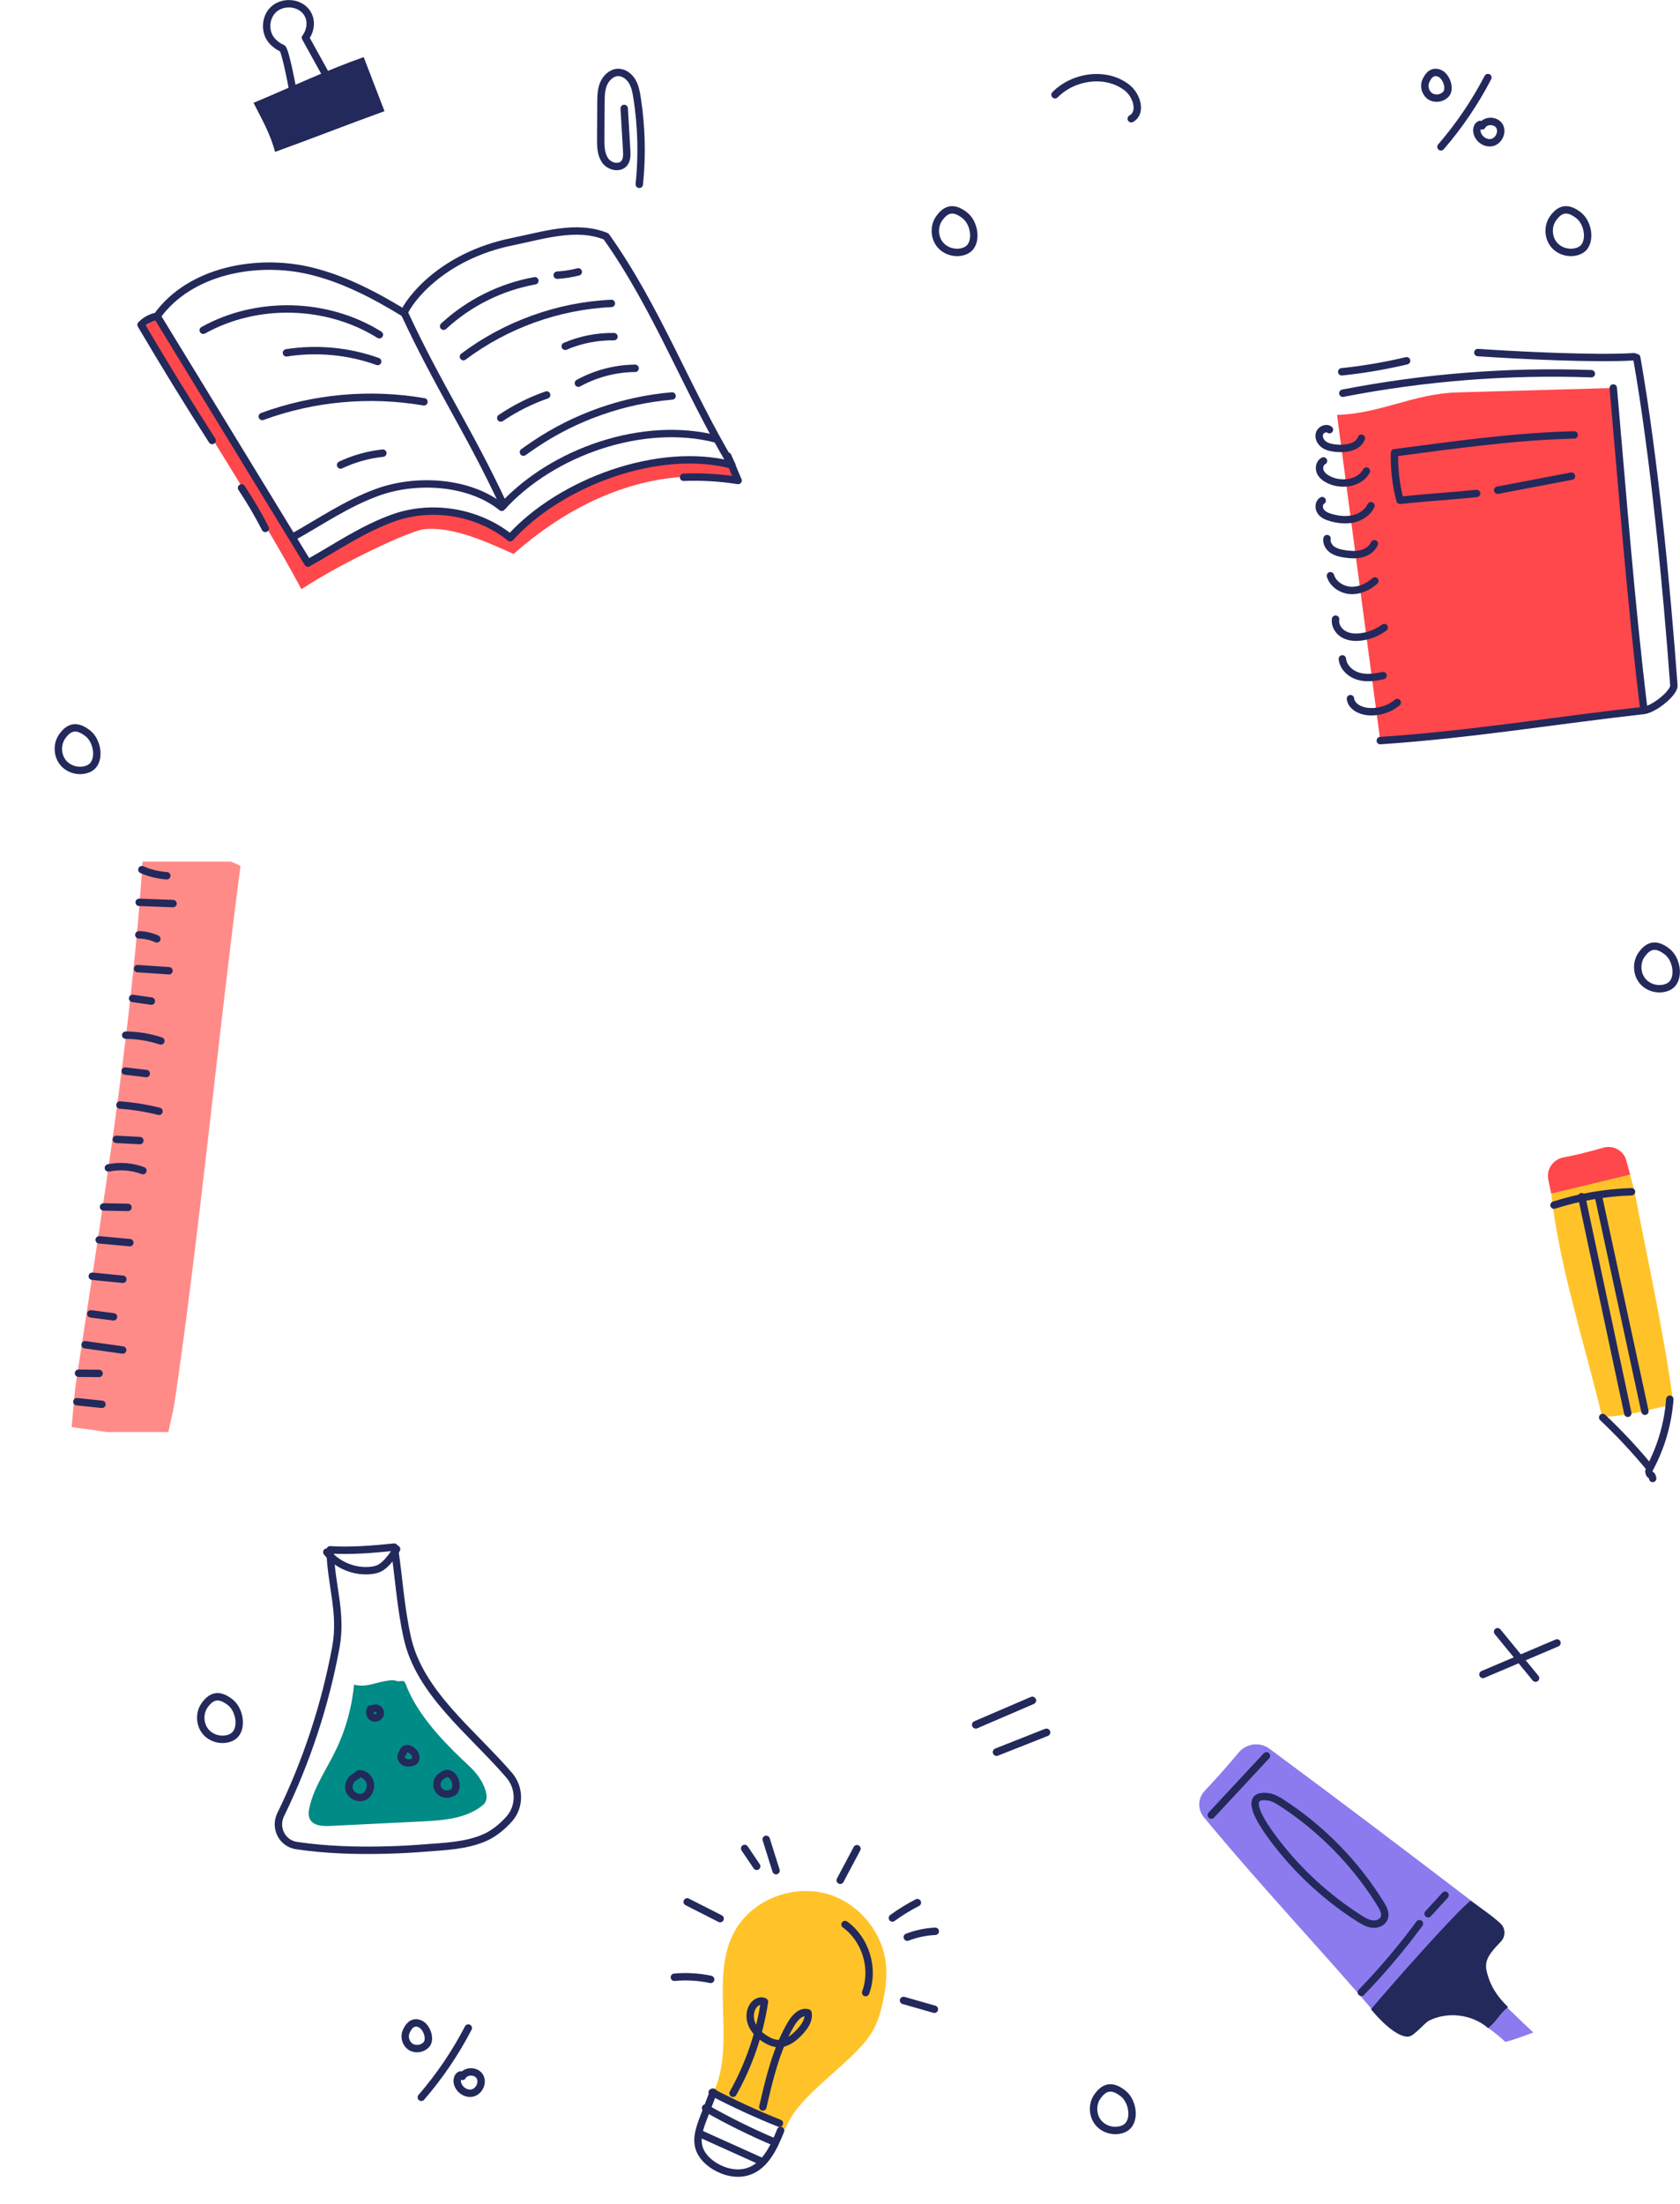 <svg width="318" height="417" viewBox="0 0 318 417" fill="none" xmlns="http://www.w3.org/2000/svg">
<g clip-path="url(#clip0_20_6015)">
<path d="M58.22 106.22C64.64 103.08 71.34 97.34 80.66 97.1C90.44 96.84 96.57 101.74 96.57 101.74C97.32 101.53 103.99 94.43 113.34 90.35C120.73 87.12 130.36 86.51 136.11 87.61C136.7 87.72 137.88 87.34 138.34 87.72C138.78 88.09 140.05 90.8 140.05 90.8C123.29 87.81 108.55 94.8 97.22 104.8C92.23 102.57 85.65 99.51 80.22 100.13C77.68 100.42 65.3 106.09 57.05 111.46C49.39 97.14 37.55 79.14 27.22 61.8C28.88 61.11 28.31 60.07 29.97 59.38C40.97 76.96 48.72 91.05 58.22 106.21V106.22Z" fill="#FF484C"/>
<path d="M138.52 87.96C124.73 84.37 106.15 91.18 96.57 101.73C90.451 96.79 81.68 95.34 74.29 98.04C68.54 100.14 63.63 103.53 58.281 106.53C48.651 90.8 39.37 75.54 29.73 59.81C36.001 51.09 48.711 48.88 58.63 51.22C65.001 52.72 70.88 55.81 76.471 59.21C77.341 56.98 83.471 48.47 96.971 45.72C102.88 44.52 109.13 42.45 114.72 44.72C124.4 58.33 129.93 73.64 138.52 87.96Z" stroke="#23295B" stroke-width="1.4" stroke-linecap="round" stroke-linejoin="round"/>
<path d="M135.63 83.07C121.84 79.48 104.55 85.41 94.97 95.97C88.85 91.03 78.79 90.45 71.4 93.15C65.65 95.25 60.74 98.64 55.4 101.64" stroke="#23295B" stroke-width="1.4" stroke-linecap="round" stroke-linejoin="round"/>
<path d="M76.58 59.3C83.11 73.36 88.81 81.53 95.35 95.59" stroke="#23295B" stroke-width="1.4" stroke-linecap="round" stroke-linejoin="round"/>
<path d="M29.21 59.94C28.26 60.21 27.38 60.74 26.7 61.45C31.05 68.82 35.53 76.14 40.16 83.34" stroke="#23295B" stroke-width="1.4" stroke-linecap="round" stroke-linejoin="round"/>
<path d="M45.72 92.3C47.36 94.77 48.87 97.33 50.22 99.97" stroke="#23295B" stroke-width="1.4" stroke-linecap="round" stroke-linejoin="round"/>
<path d="M137.76 86.29C138.53 88.02 138.94 89.17 139.71 90.9C136.3 90.36 132.84 90.16 129.39 90.29" stroke="#23295B" stroke-width="1.4" stroke-linecap="round" stroke-linejoin="round"/>
<path d="M83.97 61.72C88.75 57.29 94.82 54.27 101.24 53.12" stroke="#23295B" stroke-width="1.4" stroke-linecap="round" stroke-linejoin="round"/>
<path d="M105.47 52.06C106.81 51.98 108.15 51.77 109.46 51.44" stroke="#23295B" stroke-width="1.4" stroke-linecap="round" stroke-linejoin="round"/>
<path d="M87.72 67.47C95.77 61.43 105.66 57.87 115.72 57.4" stroke="#23295B" stroke-width="1.4" stroke-linecap="round" stroke-linejoin="round"/>
<path d="M106.99 65.51C109.89 64.26 113.06 63.64 116.22 63.69" stroke="#23295B" stroke-width="1.4" stroke-linecap="round" stroke-linejoin="round"/>
<path d="M94.79 79.08C97.48 77.26 100.4 75.79 103.47 74.72" stroke="#23295B" stroke-width="1.4" stroke-linecap="round" stroke-linejoin="round"/>
<path d="M109.48 72.49C112.75 70.69 116.48 69.71 120.22 69.68" stroke="#23295B" stroke-width="1.4" stroke-linecap="round" stroke-linejoin="round"/>
<path d="M99.08 85.54C99.81 85.02 100.55 84.5 101.3 84C108.99 78.85 118 75.69 127.22 74.91" stroke="#23295B" stroke-width="1.4" stroke-linecap="round" stroke-linejoin="round"/>
<path d="M38.47 62.48C48.66 56.81 61.92 57.15 71.81 63.33" stroke="#23295B" stroke-width="1.4" stroke-linecap="round" stroke-linejoin="round"/>
<path d="M54.22 66.75C59.99 65.85 65.99 66.41 71.49 68.39" stroke="#23295B" stroke-width="1.4" stroke-linecap="round" stroke-linejoin="round"/>
<path d="M49.65 78.79C59.38 75.22 70.04 74.26 80.25 76.02" stroke="#23295B" stroke-width="1.4" stroke-linecap="round" stroke-linejoin="round"/>
<path d="M64.47 87.97C66.99 86.78 69.7 86.02 72.47 85.73" stroke="#23295B" stroke-width="1.4" stroke-linecap="round" stroke-linejoin="round"/>
</g>
<g clip-path="url(#clip1_20_6015)">
<path d="M311.11 133.94C309.48 113.45 306.99 93.89 305.36 73.4C297.38 73.63 289.4 73.85 281.42 74.08C279.55 74.13 277.67 74.19 275.8 74.24C267.58 74.47 261.31 78.26 253.08 78.49C255.81 99.03 258.53 119.58 261.26 140.12C278.15 138.95 294.44 136.9 311.11 133.95V133.94Z" fill="#FF484C"/>
<path d="M251.64 81.29C250.99 80.79 249.94 81.3 249.74 82.1C249.54 82.9 250.03 83.73 250.71 84.17C251.39 84.61 252.23 84.74 253.04 84.81C254.84 84.96 257.05 84.59 257.69 82.91" stroke="#23295B" stroke-width="1.4" stroke-linecap="round" stroke-linejoin="round"/>
<path d="M250.52 87.2C249.79 87.54 249.59 88.56 249.92 89.29C250.25 90.02 250.97 90.51 251.71 90.84C254.1 91.91 257.4 91.42 258.64 89.11" stroke="#23295B" stroke-width="1.4" stroke-linecap="round" stroke-linejoin="round"/>
<path d="M250.27 94.71C249.59 95.11 249.55 96.16 250.02 96.8C250.49 97.44 251.28 97.74 252.05 97.95C253.41 98.32 254.86 98.47 256.24 98.14C257.61 97.81 258.9 96.94 259.51 95.67" stroke="#23295B" stroke-width="1.4" stroke-linecap="round" stroke-linejoin="round"/>
<path d="M251.19 101.89C251.04 102.7 251.53 103.53 252.2 104C252.88 104.47 253.71 104.66 254.52 104.78C255.57 104.94 256.66 105.02 257.7 104.76C258.74 104.5 259.71 103.85 260.15 102.87" stroke="#23295B" stroke-width="1.4" stroke-linecap="round" stroke-linejoin="round"/>
<path d="M251.83 108.92C252.32 110.53 253.99 111.61 255.67 111.7C257.35 111.79 258.99 111.02 260.25 109.9" stroke="#23295B" stroke-width="1.4" stroke-linecap="round" stroke-linejoin="round"/>
<path d="M252.81 117.13C252.62 118.28 253.35 119.44 254.37 120.01C255.39 120.58 256.62 120.64 257.77 120.47C259.3 120.25 260.78 119.64 262.02 118.72" stroke="#23295B" stroke-width="1.4" stroke-linecap="round" stroke-linejoin="round"/>
<path d="M254.09 124.65C254.24 126.22 255.6 127.48 257.11 127.93C258.62 128.38 260.25 128.16 261.79 127.81" stroke="#23295B" stroke-width="1.4" stroke-linecap="round" stroke-linejoin="round"/>
<path d="M255.62 132.17C255.78 133.62 257.4 134.46 258.85 134.61C260.85 134.82 262.93 134.2 264.48 132.91" stroke="#23295B" stroke-width="1.4" stroke-linecap="round" stroke-linejoin="round"/>
<path d="M254.18 74.39C269.65 71.38 285.47 70.14 301.22 70.7" stroke="#23295B" stroke-width="1.4" stroke-linecap="round" stroke-linejoin="round"/>
<path d="M253.97 70.34C258.1 69.91 262.21 69.21 266.25 68.25" stroke="#23295B" stroke-width="1.4" stroke-linecap="round" stroke-linejoin="round"/>
<path d="M279.73 66.7C287.05 67.2 301.99 67.95 309.32 67.49" stroke="#23295B" stroke-width="1.4" stroke-linecap="round" stroke-linejoin="round"/>
<path d="M305.37 73.4C307.14 93.46 308.7 113.95 311.12 133.94" stroke="#23295B" stroke-width="1.4" stroke-linecap="round" stroke-linejoin="round"/>
<path d="M309.81 67.66C313.1 86.37 315.45 110.74 316.84 129.68C316.94 131.05 313.13 134.19 311.12 134.41C295 136.21 278.35 138.97 261.27 140.11" stroke="#23295B" stroke-width="1.4" stroke-linecap="round" stroke-linejoin="round"/>
<path d="M297.98 82.28C286.62 82.55 275.23 84.19 263.96 85.66C263.88 88.69 264.23 91.73 265 94.65C270.01 94.12 274.48 93.87 279.5 93.35" stroke="#23295B" stroke-width="1.4" stroke-linecap="round" stroke-linejoin="round"/>
<path d="M283.49 92.74C288.15 91.85 292.8 90.97 297.46 90.08" stroke="#23295B" stroke-width="1.4" stroke-linecap="round" stroke-linejoin="round"/>
</g>
<g clip-path="url(#clip2_20_6015)">
<path d="M96.42 344.08C98.47 341.73 98.41 338.19 96.37 335.83C89.18 327.5 79.38 320.26 77.08 309.74C75.77 303.77 75.55 298.74 74.63 292.69C70.64 293.1 66.48 293.45 62.48 293.2C62.63 299.86 64.79 305.1 63.57 311.65C61.54 322.61 58.01 333.3 53.12 343.32C51.92 345.79 53.4 348.75 56.12 349.15C61.85 350 67.53 350.15 73.5 349.99C75.79 349.93 78.07 349.8 80.35 349.62C84.21 349.31 88.26 349.21 91.83 347.62C93.38 346.93 95.07 345.63 96.43 344.07L96.42 344.08Z" stroke="#23295B" stroke-width="1.4" stroke-linecap="round" stroke-linejoin="round"/>
<path d="M61.86 293.64C63.83 296.1 67.11 297.45 70.24 297.1C70.72 297.05 71.2 296.95 71.65 296.76C72.36 296.45 72.95 295.9 73.46 295.31C74.07 294.62 74.61 293.87 75.07 293.07" stroke="#23295B" stroke-width="1.4" stroke-linecap="round" stroke-linejoin="round"/>
<path d="M67.01 318.7C66.61 323.07 65.4 327.37 63.46 331.32C61.74 334.83 59.43 338.12 58.57 341.93C58.41 342.66 58.31 343.45 58.64 344.12C59.27 345.4 61.02 345.51 62.45 345.44C68.24 345.16 74.03 344.87 79.82 344.59C83.88 344.39 88.26 344.08 91.4 341.5C92.77 340.37 91.86 338.19 90.95 336.66C90.04 335.13 88.65 333.97 87.36 332.74C83.28 328.85 78.74 323.88 76.79 318.59C76.41 317.55 75.96 318.31 74.92 317.97C74.34 317.78 73.72 317.9 73.12 318C70.64 318.39 69.46 319.26 67.01 318.72V318.7Z" fill="#008B86"/>
<path d="M84.67 339.42C83.88 339.48 83.08 338.97 82.8 338.23C82.53 337.49 82.8 336.58 83.44 336.11C84.05 335.67 84.5 335.3 85.16 335.65C85.82 336.01 86.22 336.75 86.29 337.5C86.34 337.95 86.28 338.43 86.04 338.82C85.8 339.21 85.11 339.38 84.66 339.42H84.67Z" stroke="#23295B" stroke-width="1.4" stroke-linecap="round" stroke-linejoin="round"/>
<path d="M78.04 333.39C77.45 333.57 76.75 333.56 76.29 333.16C75.82 332.76 75.78 331.89 76.31 331.58C76.24 331.22 76.57 330.88 76.94 330.83C77.3 330.78 77.67 330.95 77.96 331.17C78.36 331.48 78.7 331.92 78.71 332.43C78.72 332.94 78.52 333.25 78.04 333.39Z" stroke="#23295B" stroke-width="1.4" stroke-linecap="round" stroke-linejoin="round"/>
<path d="M68.68 340C67.68 340.29 66.49 339.69 66.14 338.7C65.79 337.71 66.33 336.5 67.29 336.1C67.68 335.94 67.73 335.51 68.15 335.55C69.17 335.65 70.05 336.55 70.12 337.57C70.19 338.59 69.66 339.71 68.68 340Z" stroke="#23295B" stroke-width="1.4" stroke-linecap="round" stroke-linejoin="round"/>
<path d="M70.18 323.3C69.82 323.81 69.99 324.64 70.549 324.92C71.109 325.21 71.909 324.83 71.999 324.2C72.09 323.58 71.389 322.97 70.799 323.2" stroke="#23295B" stroke-width="1.4" stroke-linecap="round" stroke-linejoin="round"/>
</g>
<g clip-path="url(#clip3_20_6015)">
<path d="M281.29 383.38C282.58 384.25 283.8 385.23 284.94 386.29C286.64 385.91 288.58 385.09 290.23 384.51C287.81 382.29 285.5 379.93 283.09 377.71" fill="#8B7BEE"/>
<path d="M261.08 381.74C249.7 368.42 239.03 357.27 227.86 343.77C226.65 342.3 226.73 340.16 228.04 338.79C230.18 336.53 232.43 334 234.44 331.57C235.89 329.82 238.46 329.48 240.29 330.83C253.65 340.7 267.04 350.86 280.21 360.91" fill="#8B7BEE"/>
<path d="M284.031 363.9C282.581 362.54 280.281 360.96 278.351 359.58C275.281 362.03 263.011 375.95 259.511 380.12C260.931 381.89 264.431 385.58 266.681 385.28C267.721 385.14 269.601 382.72 270.541 382.25C274.101 380.5 278.671 381.09 281.681 383.68C283.401 382.32 283.731 381.05 285.451 379.7C283.411 377.73 282.041 375.67 281.401 372.9C280.911 370.77 282.071 369.43 284.101 367.31C285.021 366.35 285.001 364.81 284.031 363.9Z" fill="#23295B"/>
<path d="M257.36 362.97C258.12 363.45 258.92 363.92 259.81 364.01C260.7 364.1 261.71 363.69 262.02 362.85C262.34 361.99 261.86 361.05 261.38 360.27C256.66 352.61 250.22 346.01 242.67 341.1C241.87 340.58 241.03 340.07 240.08 339.93C233.31 338.95 242.31 349.52 243.25 350.65C247.29 355.44 252.06 359.61 257.35 362.97H257.36Z" stroke="#23295B" stroke-width="1.4" stroke-linecap="round" stroke-linejoin="round"/>
<path d="M257.69 376.92C261.64 372.84 265.31 368.49 268.68 363.93" stroke="#23295B" stroke-width="1.4" stroke-linecap="round" stroke-linejoin="round"/>
<path d="M270.32 362.05C271.39 360.88 272.46 359.72 273.53 358.55" stroke="#23295B" stroke-width="1.4" stroke-linecap="round" stroke-linejoin="round"/>
<path d="M229.28 343.39C232.76 339.65 236.24 335.91 239.72 332.18" stroke="#23295B" stroke-width="1.4" stroke-linecap="round" stroke-linejoin="round"/>
</g>
<g clip-path="url(#clip4_20_6015)">
<path d="M303.25 268.03C300.08 254.66 295.11 239.47 293.63 225.81C297.15 224.88 307.68 221.97 308.56 222.22C308.56 222.22 309.26 224.74 309.62 226.58C312.08 239.42 315.03 252.58 316.75 265.53C316.75 265.53 308.57 268.03 303.25 268.03Z" fill="#FFC329"/>
<path d="M293.63 225.81C293.42 224.91 293.23 224 293.06 223.08C292.7 221.16 294 219.34 295.92 218.97C298.45 218.49 300.97 217.85 303.45 217.13C305.2 216.62 307.05 217.51 307.73 219.2L308.57 222.21" fill="#FF484C"/>
<path d="M294.15 227.99C298.9 226.48 303.85 225.62 308.83 225.46" stroke="#23295B" stroke-width="1.4" stroke-linecap="round" stroke-linejoin="round"/>
<path d="M299.38 226.39C302.29 240.05 305.21 253.71 308.12 267.37" stroke="#23295B" stroke-width="1.4" stroke-linecap="round" stroke-linejoin="round"/>
<path d="M302.65 226.74C305.55 240.16 308.46 253.57 311.36 266.99" stroke="#23295B" stroke-width="1.4" stroke-linecap="round" stroke-linejoin="round"/>
<path d="M303.36 268.16C306.54 271.16 309.53 274.36 312.3 277.74C314.45 273.72 315.74 269.25 316.07 264.71" stroke="#23295B" stroke-width="1.4" stroke-linecap="round" stroke-linejoin="round"/>
<path d="M312.83 279.7C312.57 278.48 312.36 279.59 312.11 278.38" stroke="#23295B" stroke-width="1.4" stroke-linecap="round" stroke-linejoin="round"/>
</g>
<g clip-path="url(#clip5_20_6015)">
<path d="M283.47 308.7C285.87 311.63 288.27 314.55 290.66 317.48" stroke="#23295B" stroke-width="1.4" stroke-linecap="round" stroke-linejoin="round"/>
<path d="M280.7 316.78C285.37 314.79 290.05 312.81 294.72 310.82" stroke="#23295B" stroke-width="1.4" stroke-linecap="round" stroke-linejoin="round"/>
</g>
<path d="M43.794 328.69C42.184 329.45 40.084 328.99 38.934 327.62C37.783 326.26 37.684 324.11 38.703 322.65C40.123 320.61 41.644 320.52 43.603 322.06C45.553 323.6 46.044 327.63 43.794 328.68V328.69Z" stroke="#23295B" stroke-width="1.4" stroke-linecap="round" stroke-linejoin="round"/>
<path d="M16.84 145.39C15.23 146.15 13.13 145.69 11.98 144.32C10.83 142.96 10.73 140.81 11.75 139.35C13.17 137.31 14.69 137.22 16.65 138.76C18.6 140.3 19.09 144.33 16.84 145.38V145.39Z" stroke="#23295B" stroke-width="1.4" stroke-linecap="round" stroke-linejoin="round"/>
<path d="M182.84 47.39C181.23 48.15 179.13 47.69 177.98 46.32C176.83 44.96 176.73 42.81 177.75 41.35C179.17 39.31 180.69 39.22 182.65 40.76C184.6 42.3 185.09 46.33 182.84 47.38V47.39Z" stroke="#23295B" stroke-width="1.4" stroke-linecap="round" stroke-linejoin="round"/>
<path d="M299.03 47.39C297.42 48.15 295.32 47.69 294.17 46.32C293.02 44.96 292.92 42.81 293.94 41.35C295.36 39.31 296.88 39.22 298.84 40.76C300.79 42.3 301.28 46.33 299.03 47.38V47.39Z" stroke="#23295B" stroke-width="1.4" stroke-linecap="round" stroke-linejoin="round"/>
<path d="M315.793 186.69C314.183 187.45 312.083 186.99 310.933 185.62C309.783 184.26 309.683 182.11 310.703 180.65C312.123 178.61 313.643 178.52 315.603 180.06C317.553 181.6 318.043 185.63 315.793 186.68V186.69Z" stroke="#23295B" stroke-width="1.4" stroke-linecap="round" stroke-linejoin="round"/>
<path d="M212.793 402.69C211.183 403.45 209.083 402.99 207.933 401.62C206.783 400.26 206.683 398.11 207.703 396.65C209.123 394.61 210.643 394.52 212.603 396.06C214.553 397.6 215.043 401.63 212.793 402.68V402.69Z" stroke="#23295B" stroke-width="1.4" stroke-linecap="round" stroke-linejoin="round"/>
<g clip-path="url(#clip6_20_6015)">
<path d="M118.15 20.51C118.31 23.15 118.46 25.8 118.62 28.44C118.67 29.28 118.69 30.21 118.17 30.87C117.28 31.98 115.35 31.52 114.54 30.35C113.73 29.18 113.7 27.67 113.71 26.25L113.75 19.51C113.75 18.27 113.77 17 114.25 15.85C114.73 14.71 115.79 13.71 117.02 13.7C118.11 13.7 119.1 14.45 119.66 15.39C120.22 16.33 120.42 17.43 120.59 18.51C121.43 23.92 121.58 29.43 121.01 34.87" stroke="#23295B" stroke-width="1.4" stroke-linecap="round" stroke-linejoin="round"/>
</g>
<g clip-path="url(#clip7_20_6015)">
<path d="M33.06 265.218C37.642 234.342 41.432 194.777 45.525 163.827C39.401 160.395 27.04 162.184 27.04 162.184C25.061 194.332 19.032 230.895 14.468 261.019C14.04 263.821 13.817 267.168 13.562 269.988C19.605 270.763 25.623 271.698 31.625 272.784C31.898 269.87 32.627 268.108 33.06 265.218Z" fill="#FF8B89"/>
<path d="M14.55 265.177C16.13 265.339 17.715 265.515 19.295 265.677" stroke="#23295B" stroke-width="1.4" stroke-linecap="round" stroke-linejoin="round"/>
<path d="M14.864 259.793C16.163 259.804 17.457 259.823 18.755 259.834" stroke="#23295B" stroke-width="1.4" stroke-linecap="round" stroke-linejoin="round"/>
<path d="M16.106 254.402C18.479 254.732 20.851 255.063 23.219 255.402" stroke="#23295B" stroke-width="1.4" stroke-linecap="round" stroke-linejoin="round"/>
<path d="M17.192 248.562C18.618 248.751 20.059 248.936 21.486 249.125" stroke="#23295B" stroke-width="1.4" stroke-linecap="round" stroke-linejoin="round"/>
<path d="M17.466 241.446C19.399 241.638 21.323 241.826 23.256 242.018" stroke="#23295B" stroke-width="1.4" stroke-linecap="round" stroke-linejoin="round"/>
<path d="M18.776 234.558C20.705 234.737 22.634 234.915 24.577 235.09" stroke="#23295B" stroke-width="1.4" stroke-linecap="round" stroke-linejoin="round"/>
<path d="M19.598 228.335C21.142 228.361 22.681 228.395 24.225 228.42" stroke="#23295B" stroke-width="1.4" stroke-linecap="round" stroke-linejoin="round"/>
<path d="M20.512 220.953C22.689 220.502 24.977 220.679 27.054 221.462" stroke="#23295B" stroke-width="1.4" stroke-linecap="round" stroke-linejoin="round"/>
<path d="M22.013 215.551C23.505 215.627 24.992 215.711 26.475 215.782" stroke="#23295B" stroke-width="1.4" stroke-linecap="round" stroke-linejoin="round"/>
<path d="M22.703 209.055C25.197 209.236 27.668 209.635 30.1 210.243" stroke="#23295B" stroke-width="1.4" stroke-linecap="round" stroke-linejoin="round"/>
<path d="M23.69 202.627C25.021 202.783 26.359 202.944 27.69 203.1" stroke="#23295B" stroke-width="1.4" stroke-linecap="round" stroke-linejoin="round"/>
<path d="M23.788 195.837C26.046 195.847 28.299 196.224 30.452 196.935" stroke="#23295B" stroke-width="1.4" stroke-linecap="round" stroke-linejoin="round"/>
<path d="M25.102 188.882C26.283 189.055 27.469 189.221 28.651 189.395" stroke="#23295B" stroke-width="1.4" stroke-linecap="round" stroke-linejoin="round"/>
<path d="M26.044 183.248C28.021 183.385 30.011 183.518 31.988 183.654" stroke="#23295B" stroke-width="1.4" stroke-linecap="round" stroke-linejoin="round"/>
<path d="M26.28 176.86C27.448 176.877 28.61 177.143 29.684 177.625" stroke="#23295B" stroke-width="1.4" stroke-linecap="round" stroke-linejoin="round"/>
<path d="M26.345 170.709C28.482 170.788 30.618 170.866 32.755 170.945" stroke="#23295B" stroke-width="1.4" stroke-linecap="round" stroke-linejoin="round"/>
<path d="M26.855 164.525C28.348 165.179 29.946 165.571 31.571 165.677" stroke="#23295B" stroke-width="1.4" stroke-linecap="round" stroke-linejoin="round"/>
</g>
<g clip-path="url(#clip8_20_6015)">
<path d="M79.75 396.78C83.21 392.78 86.2 388.37 88.64 383.67" stroke="#23295B" stroke-width="1.4" stroke-linecap="round" stroke-linejoin="round"/>
<path d="M80.72 386.78C80.02 387.6 78.71 387.81 77.79 387.26C76.87 386.71 76.45 385.45 76.84 384.45C77.36 383.17 78.19 382.34 79.47 382.86C80.75 383.38 81.62 385.74 80.72 386.79V386.78Z" stroke="#23295B" stroke-width="1.4" stroke-linecap="round" stroke-linejoin="round"/>
<path d="M87.17 392.54C86.66 392.72 86.49 393.36 86.56 393.9C86.73 395.21 88.13 396.26 89.42 395.96C90.71 395.66 91.5 393.98 90.82 392.84C90.14 391.7 88.18 391.67 87.53 392.82" stroke="#23295B" stroke-width="1.4" stroke-linecap="round" stroke-linejoin="round"/>
</g>
<g clip-path="url(#clip9_20_6015)">
<path d="M272.75 27.78C276.21 23.78 279.2 19.37 281.64 14.67" stroke="#23295B" stroke-width="1.4" stroke-linecap="round" stroke-linejoin="round"/>
<path d="M273.72 17.78C273.02 18.6 271.71 18.81 270.79 18.26C269.87 17.71 269.45 16.45 269.84 15.45C270.36 14.17 271.19 13.34 272.47 13.86C273.75 14.38 274.62 16.74 273.72 17.79V17.78Z" stroke="#23295B" stroke-width="1.4" stroke-linecap="round" stroke-linejoin="round"/>
<path d="M280.17 23.54C279.66 23.72 279.49 24.36 279.56 24.9C279.73 26.21 281.13 27.26 282.42 26.96C283.71 26.66 284.5 24.98 283.82 23.84C283.14 22.7 281.18 22.67 280.53 23.82" stroke="#23295B" stroke-width="1.4" stroke-linecap="round" stroke-linejoin="round"/>
</g>
<g clip-path="url(#clip10_20_6015)">
<path d="M164.779 384.88C166.052 382.943 166.724 380.673 167.183 378.403C167.643 376.161 167.926 373.87 167.693 371.601C167.092 365.583 162.623 360.138 156.846 358.378C151.069 356.617 144.323 358.639 140.469 363.299C133.186 372.096 139.939 386.075 134.869 396.307C139.408 399.291 144.146 399.814 148.686 402.798C150.793 396.448 161.003 390.622 164.779 384.88Z" fill="#FFC329"/>
<path d="M135.017 395.819C134.395 397.445 133.773 399.072 133.158 400.691C132.479 402.459 131.793 404.389 132.288 406.213C132.712 407.783 133.964 409.007 135.35 409.841C137.252 410.979 139.621 411.51 141.714 410.788C144.91 409.685 146.515 406.185 147.767 403.039" stroke="#23295B" stroke-width="1.4" stroke-linecap="round" stroke-linejoin="round"/>
<path d="M132.592 403.703C136.474 405.45 140.342 407.196 144.224 408.943" stroke="#23295B" stroke-width="1.4" stroke-linecap="round" stroke-linejoin="round"/>
<path d="M133.554 398.796C137.768 401.2 142.124 403.35 146.585 405.238" stroke="#23295B" stroke-width="1.4" stroke-linecap="round" stroke-linejoin="round"/>
<path d="M134.812 395.84C138.949 397.997 143.199 399.956 147.533 401.688" stroke="#23295B" stroke-width="1.4" stroke-linecap="round" stroke-linejoin="round"/>
<path d="M138.751 396.017C141.763 390.671 143.786 384.774 144.705 378.707C144.005 378.304 143.093 378.749 142.612 379.4C141.876 380.404 141.834 381.818 142.315 382.964C142.796 384.109 143.729 385.029 144.783 385.7C145.582 386.216 146.508 386.62 147.463 386.612C148.976 386.598 150.277 385.566 151.316 384.47C152.278 383.466 153.19 382.172 152.943 380.807C151.642 380.397 150.461 381.677 149.761 382.858C146.932 387.652 145.645 393.181 144.394 398.605" stroke="#23295B" stroke-width="1.4" stroke-linecap="round" stroke-linejoin="round"/>
<path d="M159.95 364.084C163.868 366.898 165.551 372.456 163.854 376.968" stroke="#23295B" stroke-width="1.4" stroke-linecap="round" stroke-linejoin="round"/>
<path d="M159.038 355.719C160.099 353.725 161.152 351.738 162.213 349.744" stroke="#23295B" stroke-width="1.4" stroke-linecap="round" stroke-linejoin="round"/>
<path d="M168.916 362.854C170.415 361.765 171.992 360.796 173.647 359.947" stroke="#23295B" stroke-width="1.4" stroke-linecap="round" stroke-linejoin="round"/>
<path d="M171.737 366.481C173.434 365.831 175.223 365.456 177.033 365.371" stroke="#23295B" stroke-width="1.4" stroke-linecap="round" stroke-linejoin="round"/>
<path d="M171.023 378.452C172.968 379.011 174.92 379.563 176.864 380.121" stroke="#23295B" stroke-width="1.4" stroke-linecap="round" stroke-linejoin="round"/>
<path d="M145.03 347.976C145.653 349.956 146.275 351.922 146.897 353.902" stroke="#23295B" stroke-width="1.4" stroke-linecap="round" stroke-linejoin="round"/>
<path d="M140.95 349.694C141.714 350.826 142.478 351.957 143.234 353.081" stroke="#23295B" stroke-width="1.4" stroke-linecap="round" stroke-linejoin="round"/>
<path d="M130.075 359.806C132.154 360.867 134.24 361.92 136.312 362.974" stroke="#23295B" stroke-width="1.4" stroke-linecap="round" stroke-linejoin="round"/>
<path d="M127.649 374.068C129.94 373.856 132.267 373.991 134.515 374.471" stroke="#23295B" stroke-width="1.4" stroke-linecap="round" stroke-linejoin="round"/>
</g>
<g clip-path="url(#clip11_20_6015)">
<path d="M188.64 331.47C191.79 330.23 194.93 328.99 198.08 327.74" stroke="#23295B" stroke-width="1.4" stroke-linecap="round" stroke-linejoin="round"/>
<path d="M184.7 326.3C188.27 324.76 191.83 323.23 195.4 321.7" stroke="#23295B" stroke-width="1.4" stroke-linecap="round" stroke-linejoin="round"/>
<g clip-path="url(#clip12_20_6015)">
<path d="M188.64 331.47C191.79 330.23 194.93 328.99 198.08 327.74" stroke="#23295B" stroke-width="1.4" stroke-linecap="round" stroke-linejoin="round"/>
<path d="M184.7 326.3C188.27 324.76 191.83 323.23 195.4 321.7" stroke="#23295B" stroke-width="1.4" stroke-linecap="round" stroke-linejoin="round"/>
</g>
</g>
<g clip-path="url(#clip13_20_6015)">
<path d="M199.7 17.93C203.22 14.36 209.44 13.5 213.37 16.61C215.2 18.06 216.18 21.34 214.13 22.46" stroke="#23295B" stroke-width="1.4" stroke-linecap="round" stroke-linejoin="round"/>
</g>
<g clip-path="url(#clip14_20_6015)">
<path d="M48 19.45C54.91 16.56 61.77 13.3 68.84 10.8C70.15 14.21 71.47 17.62 72.78 21.03C66.08 23.45 58.77 26.32 52.06 28.74C51.17 25.3 49.59 22.62 47.99 19.45H48Z" fill="#23295B"/>
<path d="M63.34 17.12C61.5 13.79 59.66 10.46 57.82 7.13C59.07 5.44 59.07 3.11 57.49 1.72C55.91 0.33 53.26 0.38 51.74 1.83C50.22 3.28 50.04 5.93 51.36 7.57C51.86 8.2 52.74 8.87 53.41 9.12C54.02 9.35 55.48 17.16 55.91 19.79" stroke="#23295B" stroke-width="1.4" stroke-linecap="round" stroke-linejoin="round"/>
</g>
<defs>
<clipPath id="clip0_20_6015">
<rect width="114.4" height="68.47" fill="white" transform="translate(26 43)"/>
</clipPath>
<clipPath id="clip1_20_6015">
<rect width="68.54" height="74.81" fill="white" transform="translate(249 66)"/>
</clipPath>
<clipPath id="clip2_20_6015">
<rect width="46.63" height="58.76" fill="white" transform="translate(52 292)"/>
</clipPath>
<clipPath id="clip3_20_6015">
<rect width="63.23" height="56.3" fill="white" transform="translate(227 330)"/>
</clipPath>
<clipPath id="clip4_20_6015">
<rect width="23.77" height="63.4" fill="white" transform="translate(293 217)"/>
</clipPath>
<clipPath id="clip5_20_6015">
<rect width="15.42" height="10.18" fill="white" transform="translate(280 308)"/>
</clipPath>
<clipPath id="clip6_20_6015">
<rect width="9.04" height="22.57" fill="white" transform="translate(113 13)"/>
</clipPath>
<clipPath id="clip7_20_6015">
<rect width="59.27" height="107.92" fill="white" transform="translate(0 163)"/>
</clipPath>
<clipPath id="clip8_20_6015">
<rect width="15.77" height="15.48" fill="white" transform="translate(76 382)"/>
</clipPath>
<clipPath id="clip9_20_6015">
<rect width="15.77" height="15.48" fill="white" transform="translate(269 13)"/>
</clipPath>
<clipPath id="clip10_20_6015">
<rect width="48.86" height="64.02" fill="white" transform="translate(151.79 337.101) rotate(45)"/>
</clipPath>
<clipPath id="clip11_20_6015">
<rect width="14.78" height="11.17" fill="white" transform="translate(184 321)"/>
</clipPath>
<clipPath id="clip12_20_6015">
<rect width="14.78" height="11.17" fill="white" transform="translate(184 321)"/>
</clipPath>
<clipPath id="clip13_20_6015">
<rect width="16.97" height="9.16" fill="white" transform="translate(199 14)"/>
</clipPath>
<clipPath id="clip14_20_6015">
<rect width="24.78" height="28.75" fill="white" transform="translate(48)"/>
</clipPath>
</defs>
</svg>
